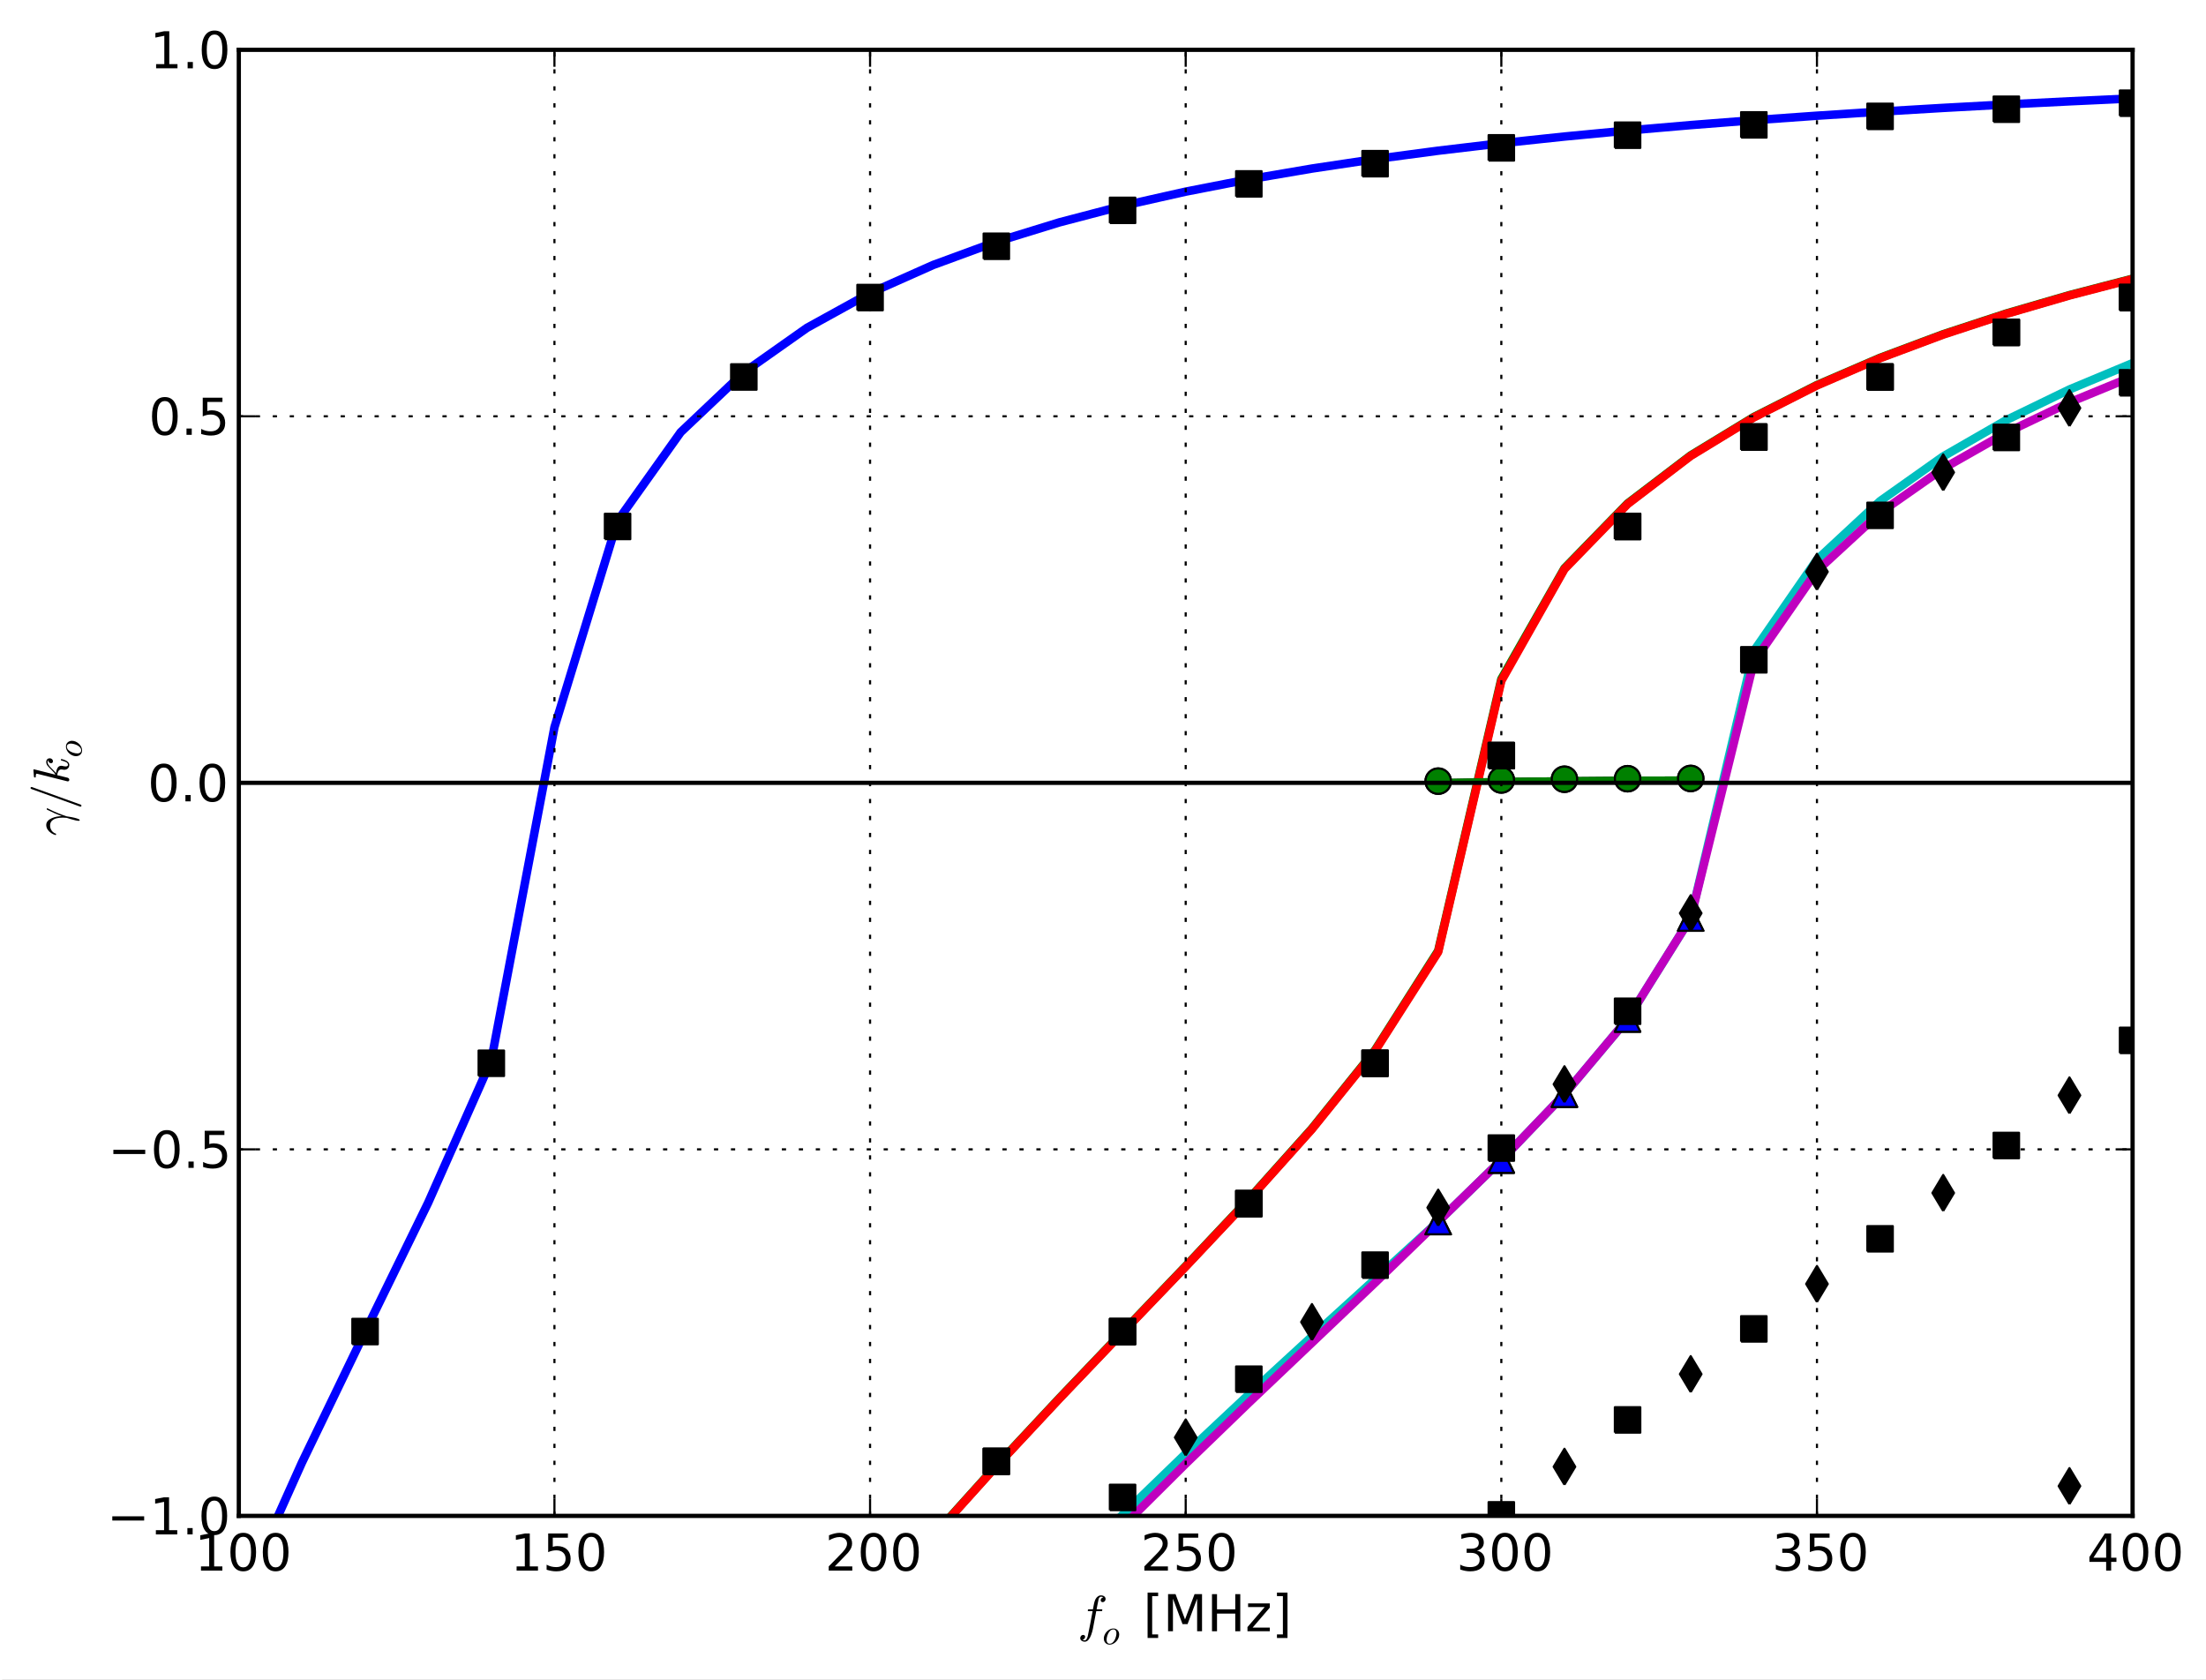 <?xml version="1.0" standalone="no"?>
<!DOCTYPE svg PUBLIC "-//W3C//DTD SVG 1.1//EN"
  "http://www.w3.org/Graphics/SVG/1.1/DTD/svg11.dtd">
<!-- Created with matplotlib (http://matplotlib.sourceforge.net/) -->
<svg width="520pt" height="396pt" viewBox="0 0 520 396"
   xmlns="http://www.w3.org/2000/svg"
   xmlns:xlink="http://www.w3.org/1999/xlink"
   version="1.1"
   id="svg1">
<rect x="0" y="0" width="520" height="396" fill="#333333" stroke="none"/>
<g id="figure1">
<g id="patch1">
<path style="fill: #ffffff; stroke: #ffffff; stroke-width: 1; stroke-linejoin: round; stroke-linecap: square;  opacity: 1"  d="M0 396.617L520.659 396.617L520.659 0
L0 0L0 396.617"/>
</g>
<g id="axes1">
<g id="patch2">
<path style="fill: #ffffff; opacity: 1"  d="M56.294 357.339L502.694 357.339L502.694 11.739
L56.294 11.739L56.294 357.339"/>
</g>
<g id="line2d1">
<defs>
  <clipPath id="p7f297d6d7c37f0b5100d1481c5812377">
<rect x="56.294" y="11.739" width="446.4" height="345.6"/>
  </clipPath>
</defs><path style="fill: none; stroke: #0000ff; stroke-width: 2; stroke-linejoin: round; stroke-linecap: square;  opacity: 1" clip-path="url(#p7f297d6d7c37f0b5100d1481c5812377)" d="M56.294 377.986L71.174 344.782L86.054 313.944
L100.934 283.505L115.814 249.949L130.694 171.442
L145.574 122.785L160.454 101.883L175.334 87.783
L190.214 77.289L205.094 69.082L219.974 62.459
L234.854 56.996L249.734 52.415L264.614 48.52
L279.494 45.174L294.374 42.272L309.254 39.735
L324.134 37.502L339.014 35.524L353.894 33.763
L368.774 32.186L383.654 30.769L398.534 29.49
L413.414 28.33L428.294 27.276L443.174 26.315
L458.054 25.435L472.934 24.627L487.814 23.885
L502.694 23.2"/>
</g>
<g id="line2d2">
<path style="fill: none; stroke: #008000; stroke-width: 2; stroke-linejoin: round; stroke-linecap: square;  opacity: 1" clip-path="url(#p7f297d6d7c37f0b5100d1481c5812377)" d="M56.294 680.532M191.112 396.617L205.094 379.359
L219.974 362.037L234.854 345.52L249.734 329.582
L264.614 313.985L279.494 298.461L294.374 282.657
L309.254 266.031L324.134 247.536L339.014 224.13
L353.894 160.083L368.774 133.963L383.654 118.68
L398.534 107.351L413.414 98.294L428.294 90.763
L443.174 84.346L458.054 78.782L472.934 73.898
L487.814 69.566L502.694 65.693"/>
</g>
<g id="line2d3">
<path style="fill: none; stroke: #ff0000; stroke-width: 2; stroke-linejoin: round; stroke-linecap: square;  opacity: 1" clip-path="url(#p7f297d6d7c37f0b5100d1481c5812377)" d="M56.294 680.736M191.206 396.617L205.094 379.473
L219.974 362.149L234.854 345.632L249.734 329.694
L264.614 314.1L279.494 298.581L294.374 282.786
L309.254 266.177L324.134 247.713L339.014 224.397
L353.894 160.5L368.774 134.156L383.654 118.824
L398.534 107.471L413.414 98.4L428.294 90.86
L443.174 84.437L458.054 78.87L472.934 73.983
L487.814 69.649L502.694 65.776"/>
</g>
<g id="line2d4">
<path style="fill: none; stroke: #00bfbf; stroke-width: 2; stroke-linejoin: round; stroke-linecap: square;  opacity: 1" clip-path="url(#p7f297d6d7c37f0b5100d1481c5812377)" d="M56.294 749.344M226.983 396.617L234.854 387.805
L249.734 372.068L264.614 357.081L279.494 342.685
L294.374 328.729L309.254 315.062L324.134 301.549
L339.014 287.97L353.894 273.485L368.774 257.954
L383.654 240.22L398.534 216.409L413.414 153.463
L428.294 131.937L443.174 118.123L458.054 107.589
L472.934 99.024L487.814 91.811L502.694 85.599"/>
</g>
<g id="line2d5">
<path style="fill: none; stroke: #bf00bf; stroke-width: 2; stroke-linejoin: round; stroke-linecap: square;  opacity: 1" clip-path="url(#p7f297d6d7c37f0b5100d1481c5812377)" d="M56.294 760.695M230.255 396.617L234.854 391.345
L249.734 375.217L264.614 359.84L279.494 345.046
L294.374 330.668L309.254 316.525L324.134 302.375
L339.014 287.97L353.894 273.485L368.774 257.954
L383.654 240.22L398.534 216.409L413.414 156.027
L428.294 134.554L443.174 120.858L458.054 110.44
L472.934 101.981L487.814 94.866L502.694 88.744"/>
</g>
<g id="line2d6">
<defs><path id="m977dbc290ddfbd19b8a677e041c96ea6" d="M0 -3L-3 3L3 3L0 -3"/></defs>
<g clip-path="url(#p7f297d6d7c37f0b5100d1481c5812377)"><use style="fill: #bfbf00; stroke: #000000; stroke-width: 0.5; stroke-linejoin: round; stroke-linecap: butt;  opacity: 1" xlink:href="#m977dbc290ddfbd19b8a677e041c96ea6" x="339.014" y="287.97"/>
<use style="fill: #bfbf00; stroke: #000000; stroke-width: 0.5; stroke-linejoin: round; stroke-linecap: butt;  opacity: 1" xlink:href="#m977dbc290ddfbd19b8a677e041c96ea6" x="353.894" y="273.485"/>
<use style="fill: #bfbf00; stroke: #000000; stroke-width: 0.5; stroke-linejoin: round; stroke-linecap: butt;  opacity: 1" xlink:href="#m977dbc290ddfbd19b8a677e041c96ea6" x="368.774" y="257.954"/>
<use style="fill: #bfbf00; stroke: #000000; stroke-width: 0.5; stroke-linejoin: round; stroke-linecap: butt;  opacity: 1" xlink:href="#m977dbc290ddfbd19b8a677e041c96ea6" x="383.654" y="240.22"/>
<use style="fill: #bfbf00; stroke: #000000; stroke-width: 0.5; stroke-linejoin: round; stroke-linecap: butt;  opacity: 1" xlink:href="#m977dbc290ddfbd19b8a677e041c96ea6" x="398.534" y="216.409"/>
</g></g>
<g id="line2d7">
<path style="fill: none; stroke: #000000; stroke-width: 1; stroke-linejoin: round; stroke-linecap: square;  opacity: 1" clip-path="url(#p7f297d6d7c37f0b5100d1481c5812377)" d="M339.014 184.142L353.894 183.866L368.774 183.692
L383.654 183.567L398.534 183.509"/>
<defs><path id="m87f81da4bcf58d853202912065521dc1" d="M0 3C0.796 3 1.559 2.684 2.121 2.121
C2.684 1.559 3 0.796 3 0
C3 -0.796 2.684 -1.559 2.121 -2.121
C1.559 -2.684 0.796 -3 0 -3
C-0.796 -3 -1.559 -2.684 -2.121 -2.121
C-2.684 -1.559 -3 -0.796 -3 0
C-3 0.796 -2.684 1.559 -2.121 2.121
C-1.559 2.684 -0.796 3 0 3z"/></defs>
<g clip-path="url(#p7f297d6d7c37f0b5100d1481c5812377)"><use style="fill: #000000; stroke: #000000; stroke-width: 0.5; stroke-linejoin: round; stroke-linecap: butt;  opacity: 1" xlink:href="#m87f81da4bcf58d853202912065521dc1" x="339.014" y="184.142"/>
<use style="fill: #000000; stroke: #000000; stroke-width: 0.5; stroke-linejoin: round; stroke-linecap: butt;  opacity: 1" xlink:href="#m87f81da4bcf58d853202912065521dc1" x="353.894" y="183.866"/>
<use style="fill: #000000; stroke: #000000; stroke-width: 0.5; stroke-linejoin: round; stroke-linecap: butt;  opacity: 1" xlink:href="#m87f81da4bcf58d853202912065521dc1" x="368.774" y="183.692"/>
<use style="fill: #000000; stroke: #000000; stroke-width: 0.5; stroke-linejoin: round; stroke-linecap: butt;  opacity: 1" xlink:href="#m87f81da4bcf58d853202912065521dc1" x="383.654" y="183.567"/>
<use style="fill: #000000; stroke: #000000; stroke-width: 0.5; stroke-linejoin: round; stroke-linecap: butt;  opacity: 1" xlink:href="#m87f81da4bcf58d853202912065521dc1" x="398.534" y="183.509"/>
</g></g>
<g id="line2d8">
<g clip-path="url(#p7f297d6d7c37f0b5100d1481c5812377)"><use style="fill: #0000ff; stroke: #000000; stroke-width: 0.5; stroke-linejoin: round; stroke-linecap: butt;  opacity: 1" xlink:href="#m977dbc290ddfbd19b8a677e041c96ea6" x="339.014" y="287.97"/>
<use style="fill: #0000ff; stroke: #000000; stroke-width: 0.5; stroke-linejoin: round; stroke-linecap: butt;  opacity: 1" xlink:href="#m977dbc290ddfbd19b8a677e041c96ea6" x="353.894" y="273.485"/>
<use style="fill: #0000ff; stroke: #000000; stroke-width: 0.5; stroke-linejoin: round; stroke-linecap: butt;  opacity: 1" xlink:href="#m977dbc290ddfbd19b8a677e041c96ea6" x="368.774" y="257.954"/>
<use style="fill: #0000ff; stroke: #000000; stroke-width: 0.5; stroke-linejoin: round; stroke-linecap: butt;  opacity: 1" xlink:href="#m977dbc290ddfbd19b8a677e041c96ea6" x="383.654" y="240.22"/>
<use style="fill: #0000ff; stroke: #000000; stroke-width: 0.5; stroke-linejoin: round; stroke-linecap: butt;  opacity: 1" xlink:href="#m977dbc290ddfbd19b8a677e041c96ea6" x="398.534" y="216.409"/>
</g></g>
<g id="line2d9">
<path style="fill: none; stroke: #008000; stroke-width: 1; stroke-linejoin: round; stroke-linecap: square;  opacity: 1" clip-path="url(#p7f297d6d7c37f0b5100d1481c5812377)" d="M339.014 184.142L353.894 183.866L368.774 183.692
L383.654 183.567L398.534 183.509"/>
<g clip-path="url(#p7f297d6d7c37f0b5100d1481c5812377)"><use style="fill: #008000; stroke: #000000; stroke-width: 0.5; stroke-linejoin: round; stroke-linecap: butt;  opacity: 1" xlink:href="#m87f81da4bcf58d853202912065521dc1" x="339.014" y="184.142"/>
<use style="fill: #008000; stroke: #000000; stroke-width: 0.5; stroke-linejoin: round; stroke-linecap: butt;  opacity: 1" xlink:href="#m87f81da4bcf58d853202912065521dc1" x="353.894" y="183.866"/>
<use style="fill: #008000; stroke: #000000; stroke-width: 0.5; stroke-linejoin: round; stroke-linecap: butt;  opacity: 1" xlink:href="#m87f81da4bcf58d853202912065521dc1" x="368.774" y="183.692"/>
<use style="fill: #008000; stroke: #000000; stroke-width: 0.5; stroke-linejoin: round; stroke-linecap: butt;  opacity: 1" xlink:href="#m87f81da4bcf58d853202912065521dc1" x="383.654" y="183.567"/>
<use style="fill: #008000; stroke: #000000; stroke-width: 0.5; stroke-linejoin: round; stroke-linecap: butt;  opacity: 1" xlink:href="#m87f81da4bcf58d853202912065521dc1" x="398.534" y="183.509"/>
</g></g>
<g id="line2d10">
<path style="fill: none; stroke: #000000; stroke-width: 1; stroke-linejoin: round; stroke-linecap: square;  opacity: 1" clip-path="url(#p7f297d6d7c37f0b5100d1481c5812377)" d="M56.294 184.539L502.694 184.539"/>
</g>
<g id="line2d11">
<defs><path id="mb3b06f9cb25f9b65d41eafb48422fc18" d="M-3 3L3 3L3 -3
L-3 -3L-3 3"/></defs>
<g clip-path="url(#p7f297d6d7c37f0b5100d1481c5812377)"><use style="fill: #000000; stroke: #000000; stroke-width: 0.5; stroke-linejoin: round; stroke-linecap: butt;  opacity: 1" xlink:href="#mb3b06f9cb25f9b65d41eafb48422fc18" x="56.294" y="377.495"/>
<use style="fill: #000000; stroke: #000000; stroke-width: 0.5; stroke-linejoin: round; stroke-linecap: butt;  opacity: 1" xlink:href="#mb3b06f9cb25f9b65d41eafb48422fc18" x="86.054" y="313.89"/>
<use style="fill: #000000; stroke: #000000; stroke-width: 0.5; stroke-linejoin: round; stroke-linecap: butt;  opacity: 1" xlink:href="#mb3b06f9cb25f9b65d41eafb48422fc18" x="115.814" y="250.65"/>
<use style="fill: #000000; stroke: #000000; stroke-width: 0.5; stroke-linejoin: round; stroke-linecap: butt;  opacity: 1" xlink:href="#mb3b06f9cb25f9b65d41eafb48422fc18" x="145.574" y="124.106"/>
<use style="fill: #000000; stroke: #000000; stroke-width: 0.5; stroke-linejoin: round; stroke-linecap: butt;  opacity: 1" xlink:href="#mb3b06f9cb25f9b65d41eafb48422fc18" x="175.334" y="88.87"/>
<use style="fill: #000000; stroke: #000000; stroke-width: 0.5; stroke-linejoin: round; stroke-linecap: butt;  opacity: 1" xlink:href="#mb3b06f9cb25f9b65d41eafb48422fc18" x="205.094" y="70.141"/>
<use style="fill: #000000; stroke: #000000; stroke-width: 0.5; stroke-linejoin: round; stroke-linecap: butt;  opacity: 1" xlink:href="#mb3b06f9cb25f9b65d41eafb48422fc18" x="234.854" y="58.056"/>
<use style="fill: #000000; stroke: #000000; stroke-width: 0.5; stroke-linejoin: round; stroke-linecap: butt;  opacity: 1" xlink:href="#mb3b06f9cb25f9b65d41eafb48422fc18" x="264.614" y="49.587"/>
<use style="fill: #000000; stroke: #000000; stroke-width: 0.5; stroke-linejoin: round; stroke-linecap: butt;  opacity: 1" xlink:href="#mb3b06f9cb25f9b65d41eafb48422fc18" x="294.374" y="43.348"/>
<use style="fill: #000000; stroke: #000000; stroke-width: 0.5; stroke-linejoin: round; stroke-linecap: butt;  opacity: 1" xlink:href="#mb3b06f9cb25f9b65d41eafb48422fc18" x="324.134" y="38.586"/>
<use style="fill: #000000; stroke: #000000; stroke-width: 0.5; stroke-linejoin: round; stroke-linecap: butt;  opacity: 1" xlink:href="#mb3b06f9cb25f9b65d41eafb48422fc18" x="353.894" y="34.855"/>
<use style="fill: #000000; stroke: #000000; stroke-width: 0.5; stroke-linejoin: round; stroke-linecap: butt;  opacity: 1" xlink:href="#mb3b06f9cb25f9b65d41eafb48422fc18" x="383.654" y="31.87"/>
<use style="fill: #000000; stroke: #000000; stroke-width: 0.5; stroke-linejoin: round; stroke-linecap: butt;  opacity: 1" xlink:href="#mb3b06f9cb25f9b65d41eafb48422fc18" x="413.414" y="29.439"/>
<use style="fill: #000000; stroke: #000000; stroke-width: 0.5; stroke-linejoin: round; stroke-linecap: butt;  opacity: 1" xlink:href="#mb3b06f9cb25f9b65d41eafb48422fc18" x="443.174" y="27.431"/>
<use style="fill: #000000; stroke: #000000; stroke-width: 0.5; stroke-linejoin: round; stroke-linecap: butt;  opacity: 1" xlink:href="#mb3b06f9cb25f9b65d41eafb48422fc18" x="472.934" y="25.751"/>
<use style="fill: #000000; stroke: #000000; stroke-width: 0.5; stroke-linejoin: round; stroke-linecap: butt;  opacity: 1" xlink:href="#mb3b06f9cb25f9b65d41eafb48422fc18" x="502.694" y="24.331"/>
</g></g>
<g id="line2d12">
<g clip-path="url(#p7f297d6d7c37f0b5100d1481c5812377)"><use style="fill: #000000; stroke: #000000; stroke-width: 0.5; stroke-linejoin: round; stroke-linecap: butt;  opacity: 1" xlink:href="#mb3b06f9cb25f9b65d41eafb48422fc18" x="56.294" y="672.911"/>
<use style="fill: #000000; stroke: #000000; stroke-width: 0.5; stroke-linejoin: round; stroke-linecap: butt;  opacity: 1" xlink:href="#mb3b06f9cb25f9b65d41eafb48422fc18" x="86.054" y="580.147"/>
<use style="fill: #000000; stroke: #000000; stroke-width: 0.5; stroke-linejoin: round; stroke-linecap: butt;  opacity: 1" xlink:href="#mb3b06f9cb25f9b65d41eafb48422fc18" x="115.814" y="511.742"/>
<use style="fill: #000000; stroke: #000000; stroke-width: 0.5; stroke-linejoin: round; stroke-linecap: butt;  opacity: 1" xlink:href="#mb3b06f9cb25f9b65d41eafb48422fc18" x="145.574" y="458.347"/>
<use style="fill: #000000; stroke: #000000; stroke-width: 0.5; stroke-linejoin: round; stroke-linecap: butt;  opacity: 1" xlink:href="#mb3b06f9cb25f9b65d41eafb48422fc18" x="175.334" y="414.69"/>
<use style="fill: #000000; stroke: #000000; stroke-width: 0.5; stroke-linejoin: round; stroke-linecap: butt;  opacity: 1" xlink:href="#mb3b06f9cb25f9b65d41eafb48422fc18" x="205.094" y="377.495"/>
<use style="fill: #000000; stroke: #000000; stroke-width: 0.5; stroke-linejoin: round; stroke-linecap: butt;  opacity: 1" xlink:href="#mb3b06f9cb25f9b65d41eafb48422fc18" x="234.854" y="344.501"/>
<use style="fill: #000000; stroke: #000000; stroke-width: 0.5; stroke-linejoin: round; stroke-linecap: butt;  opacity: 1" xlink:href="#mb3b06f9cb25f9b65d41eafb48422fc18" x="264.614" y="313.89"/>
<use style="fill: #000000; stroke: #000000; stroke-width: 0.5; stroke-linejoin: round; stroke-linecap: butt;  opacity: 1" xlink:href="#mb3b06f9cb25f9b65d41eafb48422fc18" x="294.374" y="283.733"/>
<use style="fill: #000000; stroke: #000000; stroke-width: 0.5; stroke-linejoin: round; stroke-linecap: butt;  opacity: 1" xlink:href="#mb3b06f9cb25f9b65d41eafb48422fc18" x="324.134" y="250.65"/>
<use style="fill: #000000; stroke: #000000; stroke-width: 0.5; stroke-linejoin: round; stroke-linecap: butt;  opacity: 1" xlink:href="#mb3b06f9cb25f9b65d41eafb48422fc18" x="353.894" y="178.113"/>
<use style="fill: #000000; stroke: #000000; stroke-width: 0.5; stroke-linejoin: round; stroke-linecap: butt;  opacity: 1" xlink:href="#mb3b06f9cb25f9b65d41eafb48422fc18" x="383.654" y="124.106"/>
<use style="fill: #000000; stroke: #000000; stroke-width: 0.5; stroke-linejoin: round; stroke-linecap: butt;  opacity: 1" xlink:href="#mb3b06f9cb25f9b65d41eafb48422fc18" x="413.414" y="103.024"/>
<use style="fill: #000000; stroke: #000000; stroke-width: 0.5; stroke-linejoin: round; stroke-linecap: butt;  opacity: 1" xlink:href="#mb3b06f9cb25f9b65d41eafb48422fc18" x="443.174" y="88.87"/>
<use style="fill: #000000; stroke: #000000; stroke-width: 0.5; stroke-linejoin: round; stroke-linecap: butt;  opacity: 1" xlink:href="#mb3b06f9cb25f9b65d41eafb48422fc18" x="472.934" y="78.356"/>
<use style="fill: #000000; stroke: #000000; stroke-width: 0.5; stroke-linejoin: round; stroke-linecap: butt;  opacity: 1" xlink:href="#mb3b06f9cb25f9b65d41eafb48422fc18" x="502.694" y="70.141"/>
</g></g>
<g id="line2d13">
<g clip-path="url(#p7f297d6d7c37f0b5100d1481c5812377)"><use style="fill: #000000; stroke: #000000; stroke-width: 0.5; stroke-linejoin: round; stroke-linecap: butt;  opacity: 1" xlink:href="#mb3b06f9cb25f9b65d41eafb48422fc18" x="56.294" y="672.911"/>
<use style="fill: #000000; stroke: #000000; stroke-width: 0.5; stroke-linejoin: round; stroke-linecap: butt;  opacity: 1" xlink:href="#mb3b06f9cb25f9b65d41eafb48422fc18" x="86.054" y="580.147"/>
<use style="fill: #000000; stroke: #000000; stroke-width: 0.5; stroke-linejoin: round; stroke-linecap: butt;  opacity: 1" xlink:href="#mb3b06f9cb25f9b65d41eafb48422fc18" x="115.814" y="511.742"/>
<use style="fill: #000000; stroke: #000000; stroke-width: 0.5; stroke-linejoin: round; stroke-linecap: butt;  opacity: 1" xlink:href="#mb3b06f9cb25f9b65d41eafb48422fc18" x="145.574" y="458.347"/>
<use style="fill: #000000; stroke: #000000; stroke-width: 0.5; stroke-linejoin: round; stroke-linecap: butt;  opacity: 1" xlink:href="#mb3b06f9cb25f9b65d41eafb48422fc18" x="175.334" y="414.69"/>
<use style="fill: #000000; stroke: #000000; stroke-width: 0.5; stroke-linejoin: round; stroke-linecap: butt;  opacity: 1" xlink:href="#mb3b06f9cb25f9b65d41eafb48422fc18" x="205.094" y="377.495"/>
<use style="fill: #000000; stroke: #000000; stroke-width: 0.5; stroke-linejoin: round; stroke-linecap: butt;  opacity: 1" xlink:href="#mb3b06f9cb25f9b65d41eafb48422fc18" x="234.854" y="344.501"/>
<use style="fill: #000000; stroke: #000000; stroke-width: 0.5; stroke-linejoin: round; stroke-linecap: butt;  opacity: 1" xlink:href="#mb3b06f9cb25f9b65d41eafb48422fc18" x="264.614" y="313.89"/>
<use style="fill: #000000; stroke: #000000; stroke-width: 0.5; stroke-linejoin: round; stroke-linecap: butt;  opacity: 1" xlink:href="#mb3b06f9cb25f9b65d41eafb48422fc18" x="294.374" y="283.733"/>
<use style="fill: #000000; stroke: #000000; stroke-width: 0.5; stroke-linejoin: round; stroke-linecap: butt;  opacity: 1" xlink:href="#mb3b06f9cb25f9b65d41eafb48422fc18" x="324.134" y="250.65"/>
<use style="fill: #000000; stroke: #000000; stroke-width: 0.5; stroke-linejoin: round; stroke-linecap: butt;  opacity: 1" xlink:href="#mb3b06f9cb25f9b65d41eafb48422fc18" x="353.894" y="178.113"/>
<use style="fill: #000000; stroke: #000000; stroke-width: 0.5; stroke-linejoin: round; stroke-linecap: butt;  opacity: 1" xlink:href="#mb3b06f9cb25f9b65d41eafb48422fc18" x="383.654" y="124.106"/>
<use style="fill: #000000; stroke: #000000; stroke-width: 0.5; stroke-linejoin: round; stroke-linecap: butt;  opacity: 1" xlink:href="#mb3b06f9cb25f9b65d41eafb48422fc18" x="413.414" y="103.024"/>
<use style="fill: #000000; stroke: #000000; stroke-width: 0.5; stroke-linejoin: round; stroke-linecap: butt;  opacity: 1" xlink:href="#mb3b06f9cb25f9b65d41eafb48422fc18" x="443.174" y="88.87"/>
<use style="fill: #000000; stroke: #000000; stroke-width: 0.5; stroke-linejoin: round; stroke-linecap: butt;  opacity: 1" xlink:href="#mb3b06f9cb25f9b65d41eafb48422fc18" x="472.934" y="78.356"/>
<use style="fill: #000000; stroke: #000000; stroke-width: 0.5; stroke-linejoin: round; stroke-linecap: butt;  opacity: 1" xlink:href="#mb3b06f9cb25f9b65d41eafb48422fc18" x="502.694" y="70.141"/>
</g></g>
<g id="line2d14">
<g clip-path="url(#p7f297d6d7c37f0b5100d1481c5812377)"><use style="fill: #000000; stroke: #000000; stroke-width: 0.5; stroke-linejoin: round; stroke-linecap: butt;  opacity: 1" xlink:href="#mb3b06f9cb25f9b65d41eafb48422fc18" x="56.294" y="737.349"/>
<use style="fill: #000000; stroke: #000000; stroke-width: 0.5; stroke-linejoin: round; stroke-linecap: butt;  opacity: 1" xlink:href="#mb3b06f9cb25f9b65d41eafb48422fc18" x="86.054" y="635.202"/>
<use style="fill: #000000; stroke: #000000; stroke-width: 0.5; stroke-linejoin: round; stroke-linecap: butt;  opacity: 1" xlink:href="#mb3b06f9cb25f9b65d41eafb48422fc18" x="115.814" y="560.428"/>
<use style="fill: #000000; stroke: #000000; stroke-width: 0.5; stroke-linejoin: round; stroke-linecap: butt;  opacity: 1" xlink:href="#mb3b06f9cb25f9b65d41eafb48422fc18" x="145.574" y="502.625"/>
<use style="fill: #000000; stroke: #000000; stroke-width: 0.5; stroke-linejoin: round; stroke-linecap: butt;  opacity: 1" xlink:href="#mb3b06f9cb25f9b65d41eafb48422fc18" x="175.334" y="455.974"/>
<use style="fill: #000000; stroke: #000000; stroke-width: 0.5; stroke-linejoin: round; stroke-linecap: butt;  opacity: 1" xlink:href="#mb3b06f9cb25f9b65d41eafb48422fc18" x="205.094" y="416.928"/>
<use style="fill: #000000; stroke: #000000; stroke-width: 0.5; stroke-linejoin: round; stroke-linecap: butt;  opacity: 1" xlink:href="#mb3b06f9cb25f9b65d41eafb48422fc18" x="234.854" y="383.159"/>
<use style="fill: #000000; stroke: #000000; stroke-width: 0.5; stroke-linejoin: round; stroke-linecap: butt;  opacity: 1" xlink:href="#mb3b06f9cb25f9b65d41eafb48422fc18" x="264.614" y="353.001"/>
<use style="fill: #000000; stroke: #000000; stroke-width: 0.5; stroke-linejoin: round; stroke-linecap: butt;  opacity: 1" xlink:href="#mb3b06f9cb25f9b65d41eafb48422fc18" x="294.374" y="325.124"/>
<use style="fill: #000000; stroke: #000000; stroke-width: 0.5; stroke-linejoin: round; stroke-linecap: butt;  opacity: 1" xlink:href="#mb3b06f9cb25f9b65d41eafb48422fc18" x="324.134" y="298.241"/>
<use style="fill: #000000; stroke: #000000; stroke-width: 0.5; stroke-linejoin: round; stroke-linecap: butt;  opacity: 1" xlink:href="#mb3b06f9cb25f9b65d41eafb48422fc18" x="353.894" y="270.64"/>
<use style="fill: #000000; stroke: #000000; stroke-width: 0.5; stroke-linejoin: round; stroke-linecap: butt;  opacity: 1" xlink:href="#mb3b06f9cb25f9b65d41eafb48422fc18" x="383.654" y="238.389"/>
<use style="fill: #000000; stroke: #000000; stroke-width: 0.5; stroke-linejoin: round; stroke-linecap: butt;  opacity: 1" xlink:href="#mb3b06f9cb25f9b65d41eafb48422fc18" x="413.414" y="155.54"/>
<use style="fill: #000000; stroke: #000000; stroke-width: 0.5; stroke-linejoin: round; stroke-linecap: butt;  opacity: 1" xlink:href="#mb3b06f9cb25f9b65d41eafb48422fc18" x="443.174" y="121.486"/>
<use style="fill: #000000; stroke: #000000; stroke-width: 0.5; stroke-linejoin: round; stroke-linecap: butt;  opacity: 1" xlink:href="#mb3b06f9cb25f9b65d41eafb48422fc18" x="472.934" y="103.123"/>
<use style="fill: #000000; stroke: #000000; stroke-width: 0.5; stroke-linejoin: round; stroke-linecap: butt;  opacity: 1" xlink:href="#mb3b06f9cb25f9b65d41eafb48422fc18" x="502.694" y="90.233"/>
</g></g>
<g id="line2d15">
<g clip-path="url(#p7f297d6d7c37f0b5100d1481c5812377)"><use style="fill: #000000; stroke: #000000; stroke-width: 0.5; stroke-linejoin: round; stroke-linecap: butt;  opacity: 1" xlink:href="#mb3b06f9cb25f9b65d41eafb48422fc18" x="56.294" y="896.49"/>
<use style="fill: #000000; stroke: #000000; stroke-width: 0.5; stroke-linejoin: round; stroke-linecap: butt;  opacity: 1" xlink:href="#mb3b06f9cb25f9b65d41eafb48422fc18" x="86.054" y="770.092"/>
<use style="fill: #000000; stroke: #000000; stroke-width: 0.5; stroke-linejoin: round; stroke-linecap: butt;  opacity: 1" xlink:href="#mb3b06f9cb25f9b65d41eafb48422fc18" x="115.814" y="678.486"/>
<use style="fill: #000000; stroke: #000000; stroke-width: 0.5; stroke-linejoin: round; stroke-linecap: butt;  opacity: 1" xlink:href="#mb3b06f9cb25f9b65d41eafb48422fc18" x="145.574" y="608.569"/>
<use style="fill: #000000; stroke: #000000; stroke-width: 0.5; stroke-linejoin: round; stroke-linecap: butt;  opacity: 1" xlink:href="#mb3b06f9cb25f9b65d41eafb48422fc18" x="175.334" y="553.048"/>
<use style="fill: #000000; stroke: #000000; stroke-width: 0.5; stroke-linejoin: round; stroke-linecap: butt;  opacity: 1" xlink:href="#mb3b06f9cb25f9b65d41eafb48422fc18" x="205.094" y="507.531"/>
<use style="fill: #000000; stroke: #000000; stroke-width: 0.5; stroke-linejoin: round; stroke-linecap: butt;  opacity: 1" xlink:href="#mb3b06f9cb25f9b65d41eafb48422fc18" x="234.854" y="469.207"/>
<use style="fill: #000000; stroke: #000000; stroke-width: 0.5; stroke-linejoin: round; stroke-linecap: butt;  opacity: 1" xlink:href="#mb3b06f9cb25f9b65d41eafb48422fc18" x="264.614" y="436.18"/>
<use style="fill: #000000; stroke: #000000; stroke-width: 0.5; stroke-linejoin: round; stroke-linecap: butt;  opacity: 1" xlink:href="#mb3b06f9cb25f9b65d41eafb48422fc18" x="294.374" y="407.112"/>
<use style="fill: #000000; stroke: #000000; stroke-width: 0.5; stroke-linejoin: round; stroke-linecap: butt;  opacity: 1" xlink:href="#mb3b06f9cb25f9b65d41eafb48422fc18" x="324.134" y="381.011"/>
<use style="fill: #000000; stroke: #000000; stroke-width: 0.5; stroke-linejoin: round; stroke-linecap: butt;  opacity: 1" xlink:href="#mb3b06f9cb25f9b65d41eafb48422fc18" x="353.894" y="357.1"/>
<use style="fill: #000000; stroke: #000000; stroke-width: 0.5; stroke-linejoin: round; stroke-linecap: butt;  opacity: 1" xlink:href="#mb3b06f9cb25f9b65d41eafb48422fc18" x="383.654" y="334.724"/>
<use style="fill: #000000; stroke: #000000; stroke-width: 0.5; stroke-linejoin: round; stroke-linecap: butt;  opacity: 1" xlink:href="#mb3b06f9cb25f9b65d41eafb48422fc18" x="413.414" y="313.265"/>
<use style="fill: #000000; stroke: #000000; stroke-width: 0.5; stroke-linejoin: round; stroke-linecap: butt;  opacity: 1" xlink:href="#mb3b06f9cb25f9b65d41eafb48422fc18" x="443.174" y="292.032"/>
<use style="fill: #000000; stroke: #000000; stroke-width: 0.5; stroke-linejoin: round; stroke-linecap: butt;  opacity: 1" xlink:href="#mb3b06f9cb25f9b65d41eafb48422fc18" x="472.934" y="270.038"/>
<use style="fill: #000000; stroke: #000000; stroke-width: 0.5; stroke-linejoin: round; stroke-linecap: butt;  opacity: 1" xlink:href="#mb3b06f9cb25f9b65d41eafb48422fc18" x="502.694" y="245.252"/>
</g></g>
<g id="line2d16">
<defs><path id="m8177cbe5f0823caea5cb08aab078132b" d="M-0 4.243L2.546 0L0 -4.243
L-2.546 -0L-0 4.243"/></defs>
<g clip-path="url(#p7f297d6d7c37f0b5100d1481c5812377)"><use style="fill: #000000; stroke: #000000; stroke-width: 0.5; stroke-linejoin: round; stroke-linecap: butt;  opacity: 1" xlink:href="#m8177cbe5f0823caea5cb08aab078132b" x="71.174" y="681.911"/>
<use style="fill: #000000; stroke: #000000; stroke-width: 0.5; stroke-linejoin: round; stroke-linecap: butt;  opacity: 1" xlink:href="#m8177cbe5f0823caea5cb08aab078132b" x="100.934" y="595.193"/>
<use style="fill: #000000; stroke: #000000; stroke-width: 0.5; stroke-linejoin: round; stroke-linecap: butt;  opacity: 1" xlink:href="#m8177cbe5f0823caea5cb08aab078132b" x="130.694" y="529.84"/>
<use style="fill: #000000; stroke: #000000; stroke-width: 0.5; stroke-linejoin: round; stroke-linecap: butt;  opacity: 1" xlink:href="#m8177cbe5f0823caea5cb08aab078132b" x="160.454" y="478.164"/>
<use style="fill: #000000; stroke: #000000; stroke-width: 0.5; stroke-linejoin: round; stroke-linecap: butt;  opacity: 1" xlink:href="#m8177cbe5f0823caea5cb08aab078132b" x="190.214" y="435.666"/>
<use style="fill: #000000; stroke: #000000; stroke-width: 0.5; stroke-linejoin: round; stroke-linecap: butt;  opacity: 1" xlink:href="#m8177cbe5f0823caea5cb08aab078132b" x="219.974" y="399.499"/>
<use style="fill: #000000; stroke: #000000; stroke-width: 0.5; stroke-linejoin: round; stroke-linecap: butt;  opacity: 1" xlink:href="#m8177cbe5f0823caea5cb08aab078132b" x="249.734" y="367.716"/>
<use style="fill: #000000; stroke: #000000; stroke-width: 0.5; stroke-linejoin: round; stroke-linecap: butt;  opacity: 1" xlink:href="#m8177cbe5f0823caea5cb08aab078132b" x="279.494" y="338.855"/>
<use style="fill: #000000; stroke: #000000; stroke-width: 0.5; stroke-linejoin: round; stroke-linecap: butt;  opacity: 1" xlink:href="#m8177cbe5f0823caea5cb08aab078132b" x="309.254" y="311.647"/>
<use style="fill: #000000; stroke: #000000; stroke-width: 0.5; stroke-linejoin: round; stroke-linecap: butt;  opacity: 1" xlink:href="#m8177cbe5f0823caea5cb08aab078132b" x="339.014" y="284.68"/>
<use style="fill: #000000; stroke: #000000; stroke-width: 0.5; stroke-linejoin: round; stroke-linecap: butt;  opacity: 1" xlink:href="#m8177cbe5f0823caea5cb08aab078132b" x="368.774" y="255.584"/>
<use style="fill: #000000; stroke: #000000; stroke-width: 0.5; stroke-linejoin: round; stroke-linecap: butt;  opacity: 1" xlink:href="#m8177cbe5f0823caea5cb08aab078132b" x="398.534" y="215.271"/>
<use style="fill: #000000; stroke: #000000; stroke-width: 0.5; stroke-linejoin: round; stroke-linecap: butt;  opacity: 1" xlink:href="#m8177cbe5f0823caea5cb08aab078132b" x="428.294" y="134.785"/>
<use style="fill: #000000; stroke: #000000; stroke-width: 0.5; stroke-linejoin: round; stroke-linecap: butt;  opacity: 1" xlink:href="#m8177cbe5f0823caea5cb08aab078132b" x="458.054" y="111.355"/>
<use style="fill: #000000; stroke: #000000; stroke-width: 0.5; stroke-linejoin: round; stroke-linecap: butt;  opacity: 1" xlink:href="#m8177cbe5f0823caea5cb08aab078132b" x="487.814" y="96.195"/>
</g></g>
<g id="line2d17">
<g clip-path="url(#p7f297d6d7c37f0b5100d1481c5812377)"><use style="fill: #000000; stroke: #000000; stroke-width: 0.5; stroke-linejoin: round; stroke-linecap: butt;  opacity: 1" xlink:href="#m8177cbe5f0823caea5cb08aab078132b" x="71.174" y="827.751"/>
<use style="fill: #000000; stroke: #000000; stroke-width: 0.5; stroke-linejoin: round; stroke-linecap: butt;  opacity: 1" xlink:href="#m8177cbe5f0823caea5cb08aab078132b" x="100.934" y="720.948"/>
<use style="fill: #000000; stroke: #000000; stroke-width: 0.5; stroke-linejoin: round; stroke-linecap: butt;  opacity: 1" xlink:href="#m8177cbe5f0823caea5cb08aab078132b" x="130.694" y="641.363"/>
<use style="fill: #000000; stroke: #000000; stroke-width: 0.5; stroke-linejoin: round; stroke-linecap: butt;  opacity: 1" xlink:href="#m8177cbe5f0823caea5cb08aab078132b" x="160.454" y="579.332"/>
<use style="fill: #000000; stroke: #000000; stroke-width: 0.5; stroke-linejoin: round; stroke-linecap: butt;  opacity: 1" xlink:href="#m8177cbe5f0823caea5cb08aab078132b" x="190.214" y="529.242"/>
<use style="fill: #000000; stroke: #000000; stroke-width: 0.5; stroke-linejoin: round; stroke-linecap: butt;  opacity: 1" xlink:href="#m8177cbe5f0823caea5cb08aab078132b" x="219.974" y="487.604"/>
<use style="fill: #000000; stroke: #000000; stroke-width: 0.5; stroke-linejoin: round; stroke-linecap: butt;  opacity: 1" xlink:href="#m8177cbe5f0823caea5cb08aab078132b" x="249.734" y="452.125"/>
<use style="fill: #000000; stroke: #000000; stroke-width: 0.5; stroke-linejoin: round; stroke-linecap: butt;  opacity: 1" xlink:href="#m8177cbe5f0823caea5cb08aab078132b" x="279.494" y="421.219"/>
<use style="fill: #000000; stroke: #000000; stroke-width: 0.5; stroke-linejoin: round; stroke-linecap: butt;  opacity: 1" xlink:href="#m8177cbe5f0823caea5cb08aab078132b" x="309.254" y="393.743"/>
<use style="fill: #000000; stroke: #000000; stroke-width: 0.5; stroke-linejoin: round; stroke-linecap: butt;  opacity: 1" xlink:href="#m8177cbe5f0823caea5cb08aab078132b" x="339.014" y="368.824"/>
<use style="fill: #000000; stroke: #000000; stroke-width: 0.5; stroke-linejoin: round; stroke-linecap: butt;  opacity: 1" xlink:href="#m8177cbe5f0823caea5cb08aab078132b" x="368.774" y="345.759"/>
<use style="fill: #000000; stroke: #000000; stroke-width: 0.5; stroke-linejoin: round; stroke-linecap: butt;  opacity: 1" xlink:href="#m8177cbe5f0823caea5cb08aab078132b" x="398.534" y="323.92"/>
<use style="fill: #000000; stroke: #000000; stroke-width: 0.5; stroke-linejoin: round; stroke-linecap: butt;  opacity: 1" xlink:href="#m8177cbe5f0823caea5cb08aab078132b" x="428.294" y="302.671"/>
<use style="fill: #000000; stroke: #000000; stroke-width: 0.5; stroke-linejoin: round; stroke-linecap: butt;  opacity: 1" xlink:href="#m8177cbe5f0823caea5cb08aab078132b" x="458.054" y="281.216"/>
<use style="fill: #000000; stroke: #000000; stroke-width: 0.5; stroke-linejoin: round; stroke-linecap: butt;  opacity: 1" xlink:href="#m8177cbe5f0823caea5cb08aab078132b" x="487.814" y="258.217"/>
</g></g>
<g id="line2d18">
<g clip-path="url(#p7f297d6d7c37f0b5100d1481c5812377)"><use style="fill: #000000; stroke: #000000; stroke-width: 0.5; stroke-linejoin: round; stroke-linecap: butt;  opacity: 1" xlink:href="#m8177cbe5f0823caea5cb08aab078132b" x="71.174" y="1015.779"/>
<use style="fill: #000000; stroke: #000000; stroke-width: 0.5; stroke-linejoin: round; stroke-linecap: butt;  opacity: 1" xlink:href="#m8177cbe5f0823caea5cb08aab078132b" x="100.934" y="881.841"/>
<use style="fill: #000000; stroke: #000000; stroke-width: 0.5; stroke-linejoin: round; stroke-linecap: butt;  opacity: 1" xlink:href="#m8177cbe5f0823caea5cb08aab078132b" x="130.694" y="782.687"/>
<use style="fill: #000000; stroke: #000000; stroke-width: 0.5; stroke-linejoin: round; stroke-linecap: butt;  opacity: 1" xlink:href="#m8177cbe5f0823caea5cb08aab078132b" x="160.454" y="706.015"/>
<use style="fill: #000000; stroke: #000000; stroke-width: 0.5; stroke-linejoin: round; stroke-linecap: butt;  opacity: 1" xlink:href="#m8177cbe5f0823caea5cb08aab078132b" x="190.214" y="644.696"/>
<use style="fill: #000000; stroke: #000000; stroke-width: 0.5; stroke-linejoin: round; stroke-linecap: butt;  opacity: 1" xlink:href="#m8177cbe5f0823caea5cb08aab078132b" x="219.974" y="594.315"/>
<use style="fill: #000000; stroke: #000000; stroke-width: 0.5; stroke-linejoin: round; stroke-linecap: butt;  opacity: 1" xlink:href="#m8177cbe5f0823caea5cb08aab078132b" x="249.734" y="551.984"/>
<use style="fill: #000000; stroke: #000000; stroke-width: 0.5; stroke-linejoin: round; stroke-linecap: butt;  opacity: 1" xlink:href="#m8177cbe5f0823caea5cb08aab078132b" x="279.494" y="515.735"/>
<use style="fill: #000000; stroke: #000000; stroke-width: 0.5; stroke-linejoin: round; stroke-linecap: butt;  opacity: 1" xlink:href="#m8177cbe5f0823caea5cb08aab078132b" x="309.254" y="484.176"/>
<use style="fill: #000000; stroke: #000000; stroke-width: 0.5; stroke-linejoin: round; stroke-linecap: butt;  opacity: 1" xlink:href="#m8177cbe5f0823caea5cb08aab078132b" x="339.014" y="456.291"/>
<use style="fill: #000000; stroke: #000000; stroke-width: 0.5; stroke-linejoin: round; stroke-linecap: butt;  opacity: 1" xlink:href="#m8177cbe5f0823caea5cb08aab078132b" x="368.774" y="431.316"/>
<use style="fill: #000000; stroke: #000000; stroke-width: 0.5; stroke-linejoin: round; stroke-linecap: butt;  opacity: 1" xlink:href="#m8177cbe5f0823caea5cb08aab078132b" x="398.534" y="408.662"/>
<use style="fill: #000000; stroke: #000000; stroke-width: 0.5; stroke-linejoin: round; stroke-linecap: butt;  opacity: 1" xlink:href="#m8177cbe5f0823caea5cb08aab078132b" x="428.294" y="387.86"/>
<use style="fill: #000000; stroke: #000000; stroke-width: 0.5; stroke-linejoin: round; stroke-linecap: butt;  opacity: 1" xlink:href="#m8177cbe5f0823caea5cb08aab078132b" x="458.054" y="368.524"/>
<use style="fill: #000000; stroke: #000000; stroke-width: 0.5; stroke-linejoin: round; stroke-linecap: butt;  opacity: 1" xlink:href="#m8177cbe5f0823caea5cb08aab078132b" x="487.814" y="350.321"/>
</g></g>
<g id="line2d19">
<g clip-path="url(#p7f297d6d7c37f0b5100d1481c5812377)"><use style="fill: #000000; stroke: #000000; stroke-width: 0.5; stroke-linejoin: round; stroke-linecap: butt;  opacity: 1" xlink:href="#m8177cbe5f0823caea5cb08aab078132b" x="71.174" y="1139.919"/>
<use style="fill: #000000; stroke: #000000; stroke-width: 0.5; stroke-linejoin: round; stroke-linecap: butt;  opacity: 1" xlink:href="#m8177cbe5f0823caea5cb08aab078132b" x="100.934" y="987.675"/>
<use style="fill: #000000; stroke: #000000; stroke-width: 0.5; stroke-linejoin: round; stroke-linecap: butt;  opacity: 1" xlink:href="#m8177cbe5f0823caea5cb08aab078132b" x="130.694" y="875.231"/>
<use style="fill: #000000; stroke: #000000; stroke-width: 0.5; stroke-linejoin: round; stroke-linecap: butt;  opacity: 1" xlink:href="#m8177cbe5f0823caea5cb08aab078132b" x="160.454" y="788.524"/>
<use style="fill: #000000; stroke: #000000; stroke-width: 0.5; stroke-linejoin: round; stroke-linecap: butt;  opacity: 1" xlink:href="#m8177cbe5f0823caea5cb08aab078132b" x="190.214" y="719.408"/>
<use style="fill: #000000; stroke: #000000; stroke-width: 0.5; stroke-linejoin: round; stroke-linecap: butt;  opacity: 1" xlink:href="#m8177cbe5f0823caea5cb08aab078132b" x="219.974" y="662.838"/>
<use style="fill: #000000; stroke: #000000; stroke-width: 0.5; stroke-linejoin: round; stroke-linecap: butt;  opacity: 1" xlink:href="#m8177cbe5f0823caea5cb08aab078132b" x="249.734" y="615.523"/>
<use style="fill: #000000; stroke: #000000; stroke-width: 0.5; stroke-linejoin: round; stroke-linecap: butt;  opacity: 1" xlink:href="#m8177cbe5f0823caea5cb08aab078132b" x="279.494" y="575.217"/>
<use style="fill: #000000; stroke: #000000; stroke-width: 0.5; stroke-linejoin: round; stroke-linecap: butt;  opacity: 1" xlink:href="#m8177cbe5f0823caea5cb08aab078132b" x="309.254" y="540.342"/>
<use style="fill: #000000; stroke: #000000; stroke-width: 0.5; stroke-linejoin: round; stroke-linecap: butt;  opacity: 1" xlink:href="#m8177cbe5f0823caea5cb08aab078132b" x="339.014" y="509.746"/>
<use style="fill: #000000; stroke: #000000; stroke-width: 0.5; stroke-linejoin: round; stroke-linecap: butt;  opacity: 1" xlink:href="#m8177cbe5f0823caea5cb08aab078132b" x="368.774" y="482.574"/>
<use style="fill: #000000; stroke: #000000; stroke-width: 0.5; stroke-linejoin: round; stroke-linecap: butt;  opacity: 1" xlink:href="#m8177cbe5f0823caea5cb08aab078132b" x="398.534" y="458.171"/>
<use style="fill: #000000; stroke: #000000; stroke-width: 0.5; stroke-linejoin: round; stroke-linecap: butt;  opacity: 1" xlink:href="#m8177cbe5f0823caea5cb08aab078132b" x="428.294" y="436.029"/>
<use style="fill: #000000; stroke: #000000; stroke-width: 0.5; stroke-linejoin: round; stroke-linecap: butt;  opacity: 1" xlink:href="#m8177cbe5f0823caea5cb08aab078132b" x="458.054" y="415.739"/>
<use style="fill: #000000; stroke: #000000; stroke-width: 0.5; stroke-linejoin: round; stroke-linecap: butt;  opacity: 1" xlink:href="#m8177cbe5f0823caea5cb08aab078132b" x="487.814" y="396.972"/>
</g></g>
<g id="line2d20">
<g clip-path="url(#p7f297d6d7c37f0b5100d1481c5812377)"><use style="fill: #000000; stroke: #000000; stroke-width: 0.5; stroke-linejoin: round; stroke-linecap: butt;  opacity: 1" xlink:href="#m8177cbe5f0823caea5cb08aab078132b" x="71.174" y="1223.334"/>
<use style="fill: #000000; stroke: #000000; stroke-width: 0.5; stroke-linejoin: round; stroke-linecap: butt;  opacity: 1" xlink:href="#m8177cbe5f0823caea5cb08aab078132b" x="100.934" y="1058.681"/>
<use style="fill: #000000; stroke: #000000; stroke-width: 0.5; stroke-linejoin: round; stroke-linecap: butt;  opacity: 1" xlink:href="#m8177cbe5f0823caea5cb08aab078132b" x="130.694" y="937.208"/>
<use style="fill: #000000; stroke: #000000; stroke-width: 0.5; stroke-linejoin: round; stroke-linecap: butt;  opacity: 1" xlink:href="#m8177cbe5f0823caea5cb08aab078132b" x="160.454" y="843.662"/>
<use style="fill: #000000; stroke: #000000; stroke-width: 0.5; stroke-linejoin: round; stroke-linecap: butt;  opacity: 1" xlink:href="#m8177cbe5f0823caea5cb08aab078132b" x="190.214" y="769.209"/>
<use style="fill: #000000; stroke: #000000; stroke-width: 0.5; stroke-linejoin: round; stroke-linecap: butt;  opacity: 1" xlink:href="#m8177cbe5f0823caea5cb08aab078132b" x="219.974" y="708.382"/>
<use style="fill: #000000; stroke: #000000; stroke-width: 0.5; stroke-linejoin: round; stroke-linecap: butt;  opacity: 1" xlink:href="#m8177cbe5f0823caea5cb08aab078132b" x="249.734" y="657.609"/>
<use style="fill: #000000; stroke: #000000; stroke-width: 0.5; stroke-linejoin: round; stroke-linecap: butt;  opacity: 1" xlink:href="#m8177cbe5f0823caea5cb08aab078132b" x="279.494" y="614.462"/>
<use style="fill: #000000; stroke: #000000; stroke-width: 0.5; stroke-linejoin: round; stroke-linecap: butt;  opacity: 1" xlink:href="#m8177cbe5f0823caea5cb08aab078132b" x="309.254" y="577.229"/>
<use style="fill: #000000; stroke: #000000; stroke-width: 0.5; stroke-linejoin: round; stroke-linecap: butt;  opacity: 1" xlink:href="#m8177cbe5f0823caea5cb08aab078132b" x="339.014" y="544.667"/>
<use style="fill: #000000; stroke: #000000; stroke-width: 0.5; stroke-linejoin: round; stroke-linecap: butt;  opacity: 1" xlink:href="#m8177cbe5f0823caea5cb08aab078132b" x="368.774" y="515.853"/>
<use style="fill: #000000; stroke: #000000; stroke-width: 0.5; stroke-linejoin: round; stroke-linecap: butt;  opacity: 1" xlink:href="#m8177cbe5f0823caea5cb08aab078132b" x="398.534" y="490.083"/>
<use style="fill: #000000; stroke: #000000; stroke-width: 0.5; stroke-linejoin: round; stroke-linecap: butt;  opacity: 1" xlink:href="#m8177cbe5f0823caea5cb08aab078132b" x="428.294" y="466.811"/>
<use style="fill: #000000; stroke: #000000; stroke-width: 0.5; stroke-linejoin: round; stroke-linecap: butt;  opacity: 1" xlink:href="#m8177cbe5f0823caea5cb08aab078132b" x="458.054" y="445.606"/>
<use style="fill: #000000; stroke: #000000; stroke-width: 0.5; stroke-linejoin: round; stroke-linecap: butt;  opacity: 1" xlink:href="#m8177cbe5f0823caea5cb08aab078132b" x="487.814" y="426.119"/>
</g></g>
<g id="matplotlib.axis1">
<g id="xtick1">
<g id="line2d21">
<path style="fill: none; stroke: #000000; stroke-width: 0.5; stroke-linejoin: round; stroke-linecap: butt; stroke-dasharray: 1,3; stroke-dashoffset: 0; opacity: 1" clip-path="url(#p7f297d6d7c37f0b5100d1481c5812377)" d="M56.294 357.339L56.294 11.739"/>
</g>
<g id="line2d22">
<defs><path id="m30e32995789d870ad79a2e54c91cf9c6" d="M0 0L0 -4"/></defs>
<g ><use style="fill: none; stroke: #000000; stroke-width: 0.5; stroke-linejoin: round; stroke-linecap: butt;  opacity: 1" xlink:href="#m30e32995789d870ad79a2e54c91cf9c6" x="56.294" y="357.339"/>
</g></g>
<g id="line2d23">
<defs><path id="m9281cae24120827b11d5ea8a7ad3e96b" d="M0 0L0 4"/></defs>
<g ><use style="fill: none; stroke: #000000; stroke-width: 0.5; stroke-linejoin: round; stroke-linecap: butt;  opacity: 1" xlink:href="#m9281cae24120827b11d5ea8a7ad3e96b" x="56.294" y="11.739"/>
</g></g>
<g id="text1">
<defs>
<path id="c_42baa63129a918535c52adb20d687ea7" d="M12.406 -8.297l16.109 0l0 -55.625l-17.531 3.516l0 -8.984l17.438 -3.516l9.859 0l0 64.609l16.109 0l0 8.297l-41.984 0z"/>
<path id="c_7a2040fe3b94fcd41d0a72c84e93b115" d="M31.781 -66.406q-7.609 0 -11.453 7.5q-3.828 7.484 -3.828 22.531q0 14.984 3.828 22.484q3.844 7.5 11.453 7.5q7.672 0 11.5 -7.5q3.844 -7.5 3.844 -22.484q0 -15.047 -3.844 -22.531q-3.828 -7.5 -11.5 -7.5M31.781 -74.219q12.266 0 18.734 9.703q6.469 9.688 6.469 28.141q0 18.406 -6.469 28.109q-6.469 9.688 -18.734 9.688q-12.25 0 -18.719 -9.688q-6.469 -9.703 -6.469 -28.109q0 -18.453 6.469 -28.141q6.469 -9.703 18.719 -9.703"/>
</defs>
<g style="fill: #000000; opacity: 1" transform="translate(45.888,370.245)scale(0.12)">
<use xlink:href="#c_42baa63129a918535c52adb20d687ea7"/>
<use xlink:href="#c_7a2040fe3b94fcd41d0a72c84e93b115" x="63.623"/>
<use xlink:href="#c_7a2040fe3b94fcd41d0a72c84e93b115" x="127.246"/>
</g>
</g>
</g>
<g id="xtick2">
<g id="line2d24">
<path style="fill: none; stroke: #000000; stroke-width: 0.5; stroke-linejoin: round; stroke-linecap: butt; stroke-dasharray: 1,3; stroke-dashoffset: 0; opacity: 1" clip-path="url(#p7f297d6d7c37f0b5100d1481c5812377)" d="M130.694 357.339L130.694 11.739"/>
</g>
<g id="line2d25">
<g ><use style="fill: none; stroke: #000000; stroke-width: 0.5; stroke-linejoin: round; stroke-linecap: butt;  opacity: 1" xlink:href="#m30e32995789d870ad79a2e54c91cf9c6" x="130.694" y="357.339"/>
</g></g>
<g id="line2d26">
<g ><use style="fill: none; stroke: #000000; stroke-width: 0.5; stroke-linejoin: round; stroke-linecap: butt;  opacity: 1" xlink:href="#m9281cae24120827b11d5ea8a7ad3e96b" x="130.694" y="11.739"/>
</g></g>
<g id="text2">
<defs>
<path id="c_1260a2df50f305f3db244e29828f968e" d="M10.797 -72.906l38.719 0l0 8.312l-29.688 0l0 17.859q2.141 -0.734 4.281 -1.094q2.156 -0.359 4.312 -0.359q12.203 0 19.328 6.688q7.141 6.688 7.141 18.109q0 11.766 -7.328 18.297q-7.328 6.516 -20.656 6.516q-4.594 0 -9.359 -0.781q-4.75 -0.781 -9.828 -2.344l0 -9.922q4.391 2.391 9.078 3.562q4.688 1.172 9.906 1.172q8.453 0 13.375 -4.438q4.938 -4.438 4.938 -12.062q0 -7.609 -4.938 -12.047q-4.922 -4.453 -13.375 -4.453q-3.953 0 -7.891 0.875q-3.922 0.875 -8.016 2.734z"/>
</defs>
<g style="fill: #000000; opacity: 1" transform="translate(120.287,370.245)scale(0.12)">
<use xlink:href="#c_42baa63129a918535c52adb20d687ea7"/>
<use xlink:href="#c_1260a2df50f305f3db244e29828f968e" x="63.623"/>
<use xlink:href="#c_7a2040fe3b94fcd41d0a72c84e93b115" x="127.246"/>
</g>
</g>
</g>
<g id="xtick3">
<g id="line2d27">
<path style="fill: none; stroke: #000000; stroke-width: 0.5; stroke-linejoin: round; stroke-linecap: butt; stroke-dasharray: 1,3; stroke-dashoffset: 0; opacity: 1" clip-path="url(#p7f297d6d7c37f0b5100d1481c5812377)" d="M205.094 357.339L205.094 11.739"/>
</g>
<g id="line2d28">
<g ><use style="fill: none; stroke: #000000; stroke-width: 0.5; stroke-linejoin: round; stroke-linecap: butt;  opacity: 1" xlink:href="#m30e32995789d870ad79a2e54c91cf9c6" x="205.094" y="357.339"/>
</g></g>
<g id="line2d29">
<g ><use style="fill: none; stroke: #000000; stroke-width: 0.5; stroke-linejoin: round; stroke-linecap: butt;  opacity: 1" xlink:href="#m9281cae24120827b11d5ea8a7ad3e96b" x="205.094" y="11.739"/>
</g></g>
<g id="text3">
<defs>
<path id="c_ed3f3ed3ebfbd18bcb9c012009a68ad1" d="M19.188 -8.297l34.422 0l0 8.297l-46.281 0l0 -8.297q5.609 -5.812 15.297 -15.594q9.703 -9.797 12.188 -12.641q4.734 -5.312 6.609 -9q1.891 -3.688 1.891 -7.25q0 -5.812 -4.078 -9.469q-4.078 -3.672 -10.625 -3.672q-4.641 0 -9.797 1.609q-5.141 1.609 -11 4.891l0 -9.969q5.953 -2.391 11.125 -3.609q5.188 -1.219 9.484 -1.219q11.328 0 18.062 5.672q6.734 5.656 6.734 15.125q0 4.5 -1.688 8.531q-1.672 4.016 -6.125 9.484q-1.219 1.422 -7.766 8.188q-6.531 6.766 -18.453 18.922"/>
</defs>
<g style="fill: #000000; opacity: 1" transform="translate(194.469,370.245)scale(0.12)">
<use xlink:href="#c_ed3f3ed3ebfbd18bcb9c012009a68ad1"/>
<use xlink:href="#c_7a2040fe3b94fcd41d0a72c84e93b115" x="63.623"/>
<use xlink:href="#c_7a2040fe3b94fcd41d0a72c84e93b115" x="127.246"/>
</g>
</g>
</g>
<g id="xtick4">
<g id="line2d30">
<path style="fill: none; stroke: #000000; stroke-width: 0.5; stroke-linejoin: round; stroke-linecap: butt; stroke-dasharray: 1,3; stroke-dashoffset: 0; opacity: 1" clip-path="url(#p7f297d6d7c37f0b5100d1481c5812377)" d="M279.494 357.339L279.494 11.739"/>
</g>
<g id="line2d31">
<g ><use style="fill: none; stroke: #000000; stroke-width: 0.5; stroke-linejoin: round; stroke-linecap: butt;  opacity: 1" xlink:href="#m30e32995789d870ad79a2e54c91cf9c6" x="279.494" y="357.339"/>
</g></g>
<g id="line2d32">
<g ><use style="fill: none; stroke: #000000; stroke-width: 0.5; stroke-linejoin: round; stroke-linecap: butt;  opacity: 1" xlink:href="#m9281cae24120827b11d5ea8a7ad3e96b" x="279.494" y="11.739"/>
</g></g>
<g id="text4">
<g style="fill: #000000; opacity: 1" transform="translate(268.869,370.245)scale(0.12)">
<use xlink:href="#c_ed3f3ed3ebfbd18bcb9c012009a68ad1"/>
<use xlink:href="#c_1260a2df50f305f3db244e29828f968e" x="63.623"/>
<use xlink:href="#c_7a2040fe3b94fcd41d0a72c84e93b115" x="127.246"/>
</g>
</g>
</g>
<g id="xtick5">
<g id="line2d33">
<path style="fill: none; stroke: #000000; stroke-width: 0.5; stroke-linejoin: round; stroke-linecap: butt; stroke-dasharray: 1,3; stroke-dashoffset: 0; opacity: 1" clip-path="url(#p7f297d6d7c37f0b5100d1481c5812377)" d="M353.894 357.339L353.894 11.739"/>
</g>
<g id="line2d34">
<g ><use style="fill: none; stroke: #000000; stroke-width: 0.5; stroke-linejoin: round; stroke-linecap: butt;  opacity: 1" xlink:href="#m30e32995789d870ad79a2e54c91cf9c6" x="353.894" y="357.339"/>
</g></g>
<g id="line2d35">
<g ><use style="fill: none; stroke: #000000; stroke-width: 0.5; stroke-linejoin: round; stroke-linecap: butt;  opacity: 1" xlink:href="#m9281cae24120827b11d5ea8a7ad3e96b" x="353.894" y="11.739"/>
</g></g>
<g id="text5">
<defs>
<path id="c_3dcfa38a02242cb63ec6726c6e70be7a" d="M40.578 -39.312q7.078 1.516 11.047 6.312q3.984 4.781 3.984 11.812q0 10.781 -7.422 16.703q-7.422 5.906 -21.094 5.906q-4.578 0 -9.438 -0.906q-4.859 -0.906 -10.031 -2.719l0 -9.516q4.094 2.391 8.969 3.609q4.891 1.219 10.219 1.219q9.266 0 14.125 -3.656q4.859 -3.656 4.859 -10.641q0 -6.453 -4.516 -10.078q-4.516 -3.641 -12.562 -3.641l-8.5 0l0 -8.109l8.891 0q7.266 0 11.125 -2.906q3.859 -2.906 3.859 -8.375q0 -5.609 -3.984 -8.609q-3.969 -3.016 -11.391 -3.016q-4.062 0 -8.703 0.891q-4.641 0.875 -10.203 2.719l0 -8.781q5.625 -1.562 10.531 -2.344q4.906 -0.781 9.25 -0.781q11.234 0 17.766 5.109q6.547 5.094 6.547 13.781q0 6.062 -3.469 10.234q-3.469 4.172 -9.859 5.781"/>
</defs>
<g style="fill: #000000; opacity: 1" transform="translate(343.292,370.245)scale(0.12)">
<use xlink:href="#c_3dcfa38a02242cb63ec6726c6e70be7a"/>
<use xlink:href="#c_7a2040fe3b94fcd41d0a72c84e93b115" x="63.623"/>
<use xlink:href="#c_7a2040fe3b94fcd41d0a72c84e93b115" x="127.246"/>
</g>
</g>
</g>
<g id="xtick6">
<g id="line2d36">
<path style="fill: none; stroke: #000000; stroke-width: 0.5; stroke-linejoin: round; stroke-linecap: butt; stroke-dasharray: 1,3; stroke-dashoffset: 0; opacity: 1" clip-path="url(#p7f297d6d7c37f0b5100d1481c5812377)" d="M428.294 357.339L428.294 11.739"/>
</g>
<g id="line2d37">
<g ><use style="fill: none; stroke: #000000; stroke-width: 0.5; stroke-linejoin: round; stroke-linecap: butt;  opacity: 1" xlink:href="#m30e32995789d870ad79a2e54c91cf9c6" x="428.294" y="357.339"/>
</g></g>
<g id="line2d38">
<g ><use style="fill: none; stroke: #000000; stroke-width: 0.5; stroke-linejoin: round; stroke-linecap: butt;  opacity: 1" xlink:href="#m9281cae24120827b11d5ea8a7ad3e96b" x="428.294" y="11.739"/>
</g></g>
<g id="text6">
<g style="fill: #000000; opacity: 1" transform="translate(417.692,370.245)scale(0.12)">
<use xlink:href="#c_3dcfa38a02242cb63ec6726c6e70be7a"/>
<use xlink:href="#c_1260a2df50f305f3db244e29828f968e" x="63.623"/>
<use xlink:href="#c_7a2040fe3b94fcd41d0a72c84e93b115" x="127.246"/>
</g>
</g>
</g>
<g id="xtick7">
<g id="line2d39">
<path style="fill: none; stroke: #000000; stroke-width: 0.5; stroke-linejoin: round; stroke-linecap: butt; stroke-dasharray: 1,3; stroke-dashoffset: 0; opacity: 1" clip-path="url(#p7f297d6d7c37f0b5100d1481c5812377)" d="M502.694 357.339L502.694 11.739"/>
</g>
<g id="line2d40">
<g ><use style="fill: none; stroke: #000000; stroke-width: 0.5; stroke-linejoin: round; stroke-linecap: butt;  opacity: 1" xlink:href="#m30e32995789d870ad79a2e54c91cf9c6" x="502.694" y="357.339"/>
</g></g>
<g id="line2d41">
<g ><use style="fill: none; stroke: #000000; stroke-width: 0.5; stroke-linejoin: round; stroke-linecap: butt;  opacity: 1" xlink:href="#m9281cae24120827b11d5ea8a7ad3e96b" x="502.694" y="11.739"/>
</g></g>
<g id="text7">
<defs>
<path id="c_a0416418d96557a09b8c1332d34883ba" d="M37.797 -64.312l-24.906 38.922l24.906 0zM35.203 -72.906l12.406 0l0 47.516l10.406 0l0 8.203l-10.406 0l0 17.188l-9.812 0l0 -17.188l-32.906 0l0 -9.516z"/>
</defs>
<g style="fill: #000000; opacity: 1" transform="translate(491.928,370.245)scale(0.12)">
<use xlink:href="#c_a0416418d96557a09b8c1332d34883ba"/>
<use xlink:href="#c_7a2040fe3b94fcd41d0a72c84e93b115" x="63.623"/>
<use xlink:href="#c_7a2040fe3b94fcd41d0a72c84e93b115" x="127.246"/>
</g>
</g>
</g>
<g id="text8">
<defs>
<path id="c_322d44ed1377de836f22e8890a965a87" d="M9.719 16.5q1.859 1.422 4.484 1.422q3.578 0 5.812 -7.906q0.938 -3.812 5.078 -25.109l4.594 -24.5l-8.594 0q-0.969 0 -0.969 -1.328q0.391 -2.188 1.266 -2.188l8.938 0l1.172 -6.5q0.578 -3.031 1.062 -5.203q0.5 -2.172 1.062 -4.016q0.562 -1.859 1.672 -4.156q1.719 -3.281 4.625 -5.406q2.906 -2.125 6.266 -2.125q2.203 0 4.281 0.812q2.078 0.812 3.391 2.422q1.312 1.609 1.312 3.797q0 2.547 -1.688 4.438q-1.672 1.875 -4.062 1.875q-1.625 0 -2.766 -1q-1.141 -1.016 -1.141 -2.625q0 -2.188 1.484 -3.828q1.484 -1.641 3.688 -1.875q-1.859 -1.422 -4.594 -1.422q-1.516 0 -2.859 1.422q-1.344 1.406 -1.734 3.016q-0.625 2.547 -2.781 13.781l-1.219 6.594l10.297 0q0.984 0 0.984 1.312q-0.047 0.25 -0.203 0.859q-0.141 0.609 -0.406 0.984q-0.266 0.359 -0.656 0.359l-10.703 0l-4.641 24.406q-0.875 5.328 -2.031 10.828q-1.141 5.484 -3.219 11.266q-2.062 5.797 -5.297 9.703q-3.219 3.906 -7.609 3.906q-3.375 0 -6.031 -1.938q-2.656 -1.922 -2.656 -5.094q0 -2.547 1.625 -4.438q1.641 -1.875 4.125 -1.875q1.672 0 2.781 1q1.125 1.016 1.125 2.625q0 2.141 -1.594 3.922q-1.578 1.781 -3.672 1.781"/>
<path id="c_bd2880cc926fc00b7f332ad1632b5ed2" d="M20.125 1.125q-4.75 0 -8.438 -2.25q-3.672 -2.25 -5.688 -6.047q-2 -3.812 -2 -8.656q0 -6.781 3.781 -13.422q3.797 -6.641 10.062 -10.781q6.281 -4.156 13.156 -4.156q3.719 0 6.625 1.266q2.906 1.266 5.047 3.562q2.156 2.297 3.297 5.375q1.156 3.078 1.156 6.688q0 5.219 -2.203 10.281q-2.203 5.047 -6.031 9.172q-3.828 4.125 -8.766 6.547q-4.922 2.422 -10 2.422M20.312 -1.516q4.438 0 8.125 -3.016q3.688 -3.031 6.047 -7.641q2.375 -4.625 3.641 -9.75q1.281 -5.125 1.281 -9.281q0 -4.344 -2.172 -7.375q-2.172 -3.031 -6.422 -3.031q-5.859 0 -10.266 5.016q-4.391 5 -6.609 11.969q-2.219 6.953 -2.219 12.703q0 4.359 2.219 7.391q2.219 3.016 6.375 3.016"/>
<path id="c_d41d8cd98f00b204e9800998ecf8427e" d=""/>
<path id="c_1a1d9ef1e4ddee695bd67a282879f099" d="M8.594 -75.984l20.703 0l0 6.984l-11.719 0l0 75.203l11.719 0l0 6.984l-20.703 0z"/>
<path id="c_72234ddc5dcad8d05c893ef0371171da" d="M9.812 -72.906l14.703 0l18.594 49.609l18.703 -49.609l14.703 0l0 72.906l-9.625 0l0 -64.016l-18.797 50l-9.906 0l-18.797 -50l0 64.016l-9.578 0z"/>
<path id="c_5e9f44da4350eed47d2641510279ca20" d="M9.812 -72.906l9.859 0l0 29.891l35.844 0l0 -29.891l9.859 0l0 72.906l-9.859 0l0 -34.719l-35.844 0l0 34.719l-9.859 0z"/>
<path id="c_9f267d35ece7e6f3f1d851c2e17a8dec" d="M5.516 -54.688l42.672 0l0 8.203l-33.781 39.312l33.781 0l0 7.172l-43.891 0l0 -8.203l33.797 -39.312l-32.578 0z"/>
<path id="c_5bcf09947f6bf611091602c6fea1d302" d="M30.422 -75.984l0 89.172l-20.703 0l0 -6.984l11.672 0l0 -75.203l-11.672 0l0 -6.984z"/>
</defs>
<g id="mathtext1">
<g style="fill: #000000" transform="translate(253.994,389.417)">
<use xlink:href="#c_322d44ed1377de836f22e8890a965a87" transform="translate(0,-4.875)scale(0.12)"/>
<use xlink:href="#c_bd2880cc926fc00b7f332ad1632b5ed2" transform="translate(5.865,-1.814)scale(0.084)"/>
<use xlink:href="#c_d41d8cd98f00b204e9800998ecf8427e" transform="translate(11.672,-4.875)scale(0.12)"/>
<use xlink:href="#c_1a1d9ef1e4ddee695bd67a282879f099" transform="translate(15.486,-4.875)scale(0.12)"/>
<use xlink:href="#c_72234ddc5dcad8d05c893ef0371171da" transform="translate(20.168,-4.875)scale(0.12)"/>
<use xlink:href="#c_5e9f44da4350eed47d2641510279ca20" transform="translate(30.521,-4.875)scale(0.12)"/>
<use xlink:href="#c_9f267d35ece7e6f3f1d851c2e17a8dec" transform="translate(39.545,-4.875)scale(0.12)"/>
<use xlink:href="#c_5bcf09947f6bf611091602c6fea1d302" transform="translate(45.844,-4.875)scale(0.12)"/>
</g>
</g>
</g>
</g>
<g id="matplotlib.axis2">
<g id="ytick1">
<g id="line2d42">
<path style="fill: none; stroke: #000000; stroke-width: 0.5; stroke-linejoin: round; stroke-linecap: butt; stroke-dasharray: 1,3; stroke-dashoffset: 0; opacity: 1" clip-path="url(#p7f297d6d7c37f0b5100d1481c5812377)" d="M56.294 357.339L502.694 357.339"/>
</g>
<g id="line2d43">
<defs><path id="m3400efa6b1638b3fea9e19e898273957" d="M0 0L4 0"/></defs>
<g ><use style="fill: none; stroke: #000000; stroke-width: 0.5; stroke-linejoin: round; stroke-linecap: butt;  opacity: 1" xlink:href="#m3400efa6b1638b3fea9e19e898273957" x="56.294" y="357.339"/>
</g></g>
<g id="line2d44">
<defs><path id="m20b58b2501143cb5e0a5e8f1ef6f1643" d="M0 0L-4 0"/></defs>
<g ><use style="fill: none; stroke: #000000; stroke-width: 0.5; stroke-linejoin: round; stroke-linecap: butt;  opacity: 1" xlink:href="#m20b58b2501143cb5e0a5e8f1ef6f1643" x="502.694" y="357.339"/>
</g></g>
<g id="text9">
<defs>
<path id="c_6a8d56c819c37117ab4cf023bec22a5a" d="M10.594 -35.5l62.594 0l0 8.297l-62.594 0z"/>
<path id="c_ed3e21196fb739f392806f09ca0594ef" d="M10.688 -12.406l10.312 0l0 12.406l-10.312 0z"/>
</defs>
<g style="fill: #000000; opacity: 1" transform="translate(25.2,361.706)scale(0.12)">
<use xlink:href="#c_6a8d56c819c37117ab4cf023bec22a5a"/>
<use xlink:href="#c_42baa63129a918535c52adb20d687ea7" x="83.789"/>
<use xlink:href="#c_ed3e21196fb739f392806f09ca0594ef" x="147.412"/>
<use xlink:href="#c_7a2040fe3b94fcd41d0a72c84e93b115" x="179.199"/>
</g>
</g>
</g>
<g id="ytick2">
<g id="line2d45">
<path style="fill: none; stroke: #000000; stroke-width: 0.5; stroke-linejoin: round; stroke-linecap: butt; stroke-dasharray: 1,3; stroke-dashoffset: 0; opacity: 1" clip-path="url(#p7f297d6d7c37f0b5100d1481c5812377)" d="M56.294 270.939L502.694 270.939"/>
</g>
<g id="line2d46">
<g ><use style="fill: none; stroke: #000000; stroke-width: 0.5; stroke-linejoin: round; stroke-linecap: butt;  opacity: 1" xlink:href="#m3400efa6b1638b3fea9e19e898273957" x="56.294" y="270.939"/>
</g></g>
<g id="line2d47">
<g ><use style="fill: none; stroke: #000000; stroke-width: 0.5; stroke-linejoin: round; stroke-linecap: butt;  opacity: 1" xlink:href="#m20b58b2501143cb5e0a5e8f1ef6f1643" x="502.694" y="270.939"/>
</g></g>
<g id="text10">
<g style="fill: #000000; opacity: 1" transform="translate(25.45,275.306)scale(0.12)">
<use xlink:href="#c_6a8d56c819c37117ab4cf023bec22a5a"/>
<use xlink:href="#c_7a2040fe3b94fcd41d0a72c84e93b115" x="83.789"/>
<use xlink:href="#c_ed3e21196fb739f392806f09ca0594ef" x="147.412"/>
<use xlink:href="#c_1260a2df50f305f3db244e29828f968e" x="179.199"/>
</g>
</g>
</g>
<g id="ytick3">
<g id="line2d48">
<path style="fill: none; stroke: #000000; stroke-width: 0.5; stroke-linejoin: round; stroke-linecap: butt; stroke-dasharray: 1,3; stroke-dashoffset: 0; opacity: 1" clip-path="url(#p7f297d6d7c37f0b5100d1481c5812377)" d="M56.294 184.539L502.694 184.539"/>
</g>
<g id="line2d49">
<g ><use style="fill: none; stroke: #000000; stroke-width: 0.5; stroke-linejoin: round; stroke-linecap: butt;  opacity: 1" xlink:href="#m3400efa6b1638b3fea9e19e898273957" x="56.294" y="184.539"/>
</g></g>
<g id="line2d50">
<g ><use style="fill: none; stroke: #000000; stroke-width: 0.5; stroke-linejoin: round; stroke-linecap: butt;  opacity: 1" xlink:href="#m20b58b2501143cb5e0a5e8f1ef6f1643" x="502.694" y="184.539"/>
</g></g>
<g id="text11">
<g style="fill: #000000; opacity: 1" transform="translate(34.794,188.906)scale(0.12)">
<use xlink:href="#c_7a2040fe3b94fcd41d0a72c84e93b115"/>
<use xlink:href="#c_ed3e21196fb739f392806f09ca0594ef" x="63.623"/>
<use xlink:href="#c_7a2040fe3b94fcd41d0a72c84e93b115" x="95.41"/>
</g>
</g>
</g>
<g id="ytick4">
<g id="line2d51">
<path style="fill: none; stroke: #000000; stroke-width: 0.5; stroke-linejoin: round; stroke-linecap: butt; stroke-dasharray: 1,3; stroke-dashoffset: 0; opacity: 1" clip-path="url(#p7f297d6d7c37f0b5100d1481c5812377)" d="M56.294 98.139L502.694 98.139"/>
</g>
<g id="line2d52">
<g ><use style="fill: none; stroke: #000000; stroke-width: 0.5; stroke-linejoin: round; stroke-linecap: butt;  opacity: 1" xlink:href="#m3400efa6b1638b3fea9e19e898273957" x="56.294" y="98.139"/>
</g></g>
<g id="line2d53">
<g ><use style="fill: none; stroke: #000000; stroke-width: 0.5; stroke-linejoin: round; stroke-linecap: butt;  opacity: 1" xlink:href="#m20b58b2501143cb5e0a5e8f1ef6f1643" x="502.694" y="98.139"/>
</g></g>
<g id="text12">
<g style="fill: #000000; opacity: 1" transform="translate(35.044,102.506)scale(0.12)">
<use xlink:href="#c_7a2040fe3b94fcd41d0a72c84e93b115"/>
<use xlink:href="#c_ed3e21196fb739f392806f09ca0594ef" x="63.623"/>
<use xlink:href="#c_1260a2df50f305f3db244e29828f968e" x="95.41"/>
</g>
</g>
</g>
<g id="ytick5">
<g id="line2d54">
<path style="fill: none; stroke: #000000; stroke-width: 0.5; stroke-linejoin: round; stroke-linecap: butt; stroke-dasharray: 1,3; stroke-dashoffset: 0; opacity: 1" clip-path="url(#p7f297d6d7c37f0b5100d1481c5812377)" d="M56.294 11.739L502.694 11.739"/>
</g>
<g id="line2d55">
<g ><use style="fill: none; stroke: #000000; stroke-width: 0.5; stroke-linejoin: round; stroke-linecap: butt;  opacity: 1" xlink:href="#m3400efa6b1638b3fea9e19e898273957" x="56.294" y="11.739"/>
</g></g>
<g id="line2d56">
<g ><use style="fill: none; stroke: #000000; stroke-width: 0.5; stroke-linejoin: round; stroke-linecap: butt;  opacity: 1" xlink:href="#m20b58b2501143cb5e0a5e8f1ef6f1643" x="502.694" y="11.739"/>
</g></g>
<g id="text13">
<g style="fill: #000000; opacity: 1" transform="translate(35.309,16.106)scale(0.12)">
<use xlink:href="#c_42baa63129a918535c52adb20d687ea7"/>
<use xlink:href="#c_ed3e21196fb739f392806f09ca0594ef" x="63.623"/>
<use xlink:href="#c_7a2040fe3b94fcd41d0a72c84e93b115" x="95.41"/>
</g>
</g>
</g>
<g id="text14">
<defs>
<path id="c_8ad6569dd21952389c55dd8cb6ab0b9f" d="M29.5 19.578q0 -2.25 1 -6.547q1 -4.297 2.438 -9.156q1.438 -4.859 2.469 -7.984q0.391 -4.969 0.391 -7.516q0 -6.438 -1.281 -11.984q-1.266 -5.547 -4.781 -9.281q-3.516 -3.734 -9.812 -3.734q-3.312 0 -6.609 1.422q-3.297 1.406 -5.672 3.953q-2.359 2.531 -3.25 5.766q-0.188 0.578 -0.781 0.578l-1.219 0q-0.781 0 -0.781 -0.875l0 -0.344q1.125 -4.484 3.984 -8.656q2.859 -4.188 6.984 -6.797q4.125 -2.609 8.719 -2.609q4.688 0 8.094 3.172q3.422 3.172 5.469 8.062q2.062 4.875 2.953 9.859q0.906 4.984 0.906 9.375q5.031 -13.672 11.281 -25.875l1.516 -3.234q0.297 -0.281 0.688 -0.281l1.219 0q0.781 0 0.781 0.922q0 0.188 -0.203 0.578l-1.516 3.125q-4.344 8.656 -7.984 17.547q-3.625 8.875 -6.219 17.125q-0.391 3.375 -1.5 9.234q-1.094 5.859 -2.656 10.906q-1.562 5.062 -3.125 5.25q-1.5 0 -1.5 -2"/>
<path id="c_62db141412f5d9d8ddcda81385ac812d" d="M5.609 23q0 -0.297 0.109 -0.391l34.766 -96.391q0.188 -0.578 0.672 -0.891q0.5 -0.328 1.125 -0.328q0.891 0 1.438 0.547q0.562 0.531 0.562 1.453l0 0.391l-34.766 96.391q-0.578 1.219 -1.891 1.219q-0.844 0 -1.438 -0.594q-0.578 -0.578 -0.578 -1.406"/>
<path id="c_7834f07fc511277fc3d27d854f452306" d="M5.328 -1.812q0 -0.578 0.094 -0.875l14.5 -57.812q0.391 -1.703 0.484 -2.688q0 -1.609 -6.484 -1.609q-1.031 0 -1.031 -1.312q0.047 -0.25 0.219 -0.875q0.172 -0.641 0.438 -0.984q0.266 -0.344 0.766 -0.344l13.469 -1.078l0.297 0q0 0.109 0.344 0.281q0.344 0.156 0.391 0.219q0.188 0.484 0.188 0.781l-10.5 41.797q3.625 -1.516 9.109 -7.203q5.5 -5.688 8.594 -8.172q3.109 -2.5 7.797 -2.5q2.781 0 4.734 1.906q1.953 1.906 1.953 4.688q0 1.75 -0.734 3.25q-0.734 1.484 -2.062 2.422q-1.312 0.922 -3.062 0.922q-1.609 0 -2.719 -1q-1.094 -1.016 -1.094 -2.625q0 -2.391 1.688 -4.016q1.688 -1.641 4.078 -1.641q-0.984 -1.328 -2.984 -1.328q-2.969 0 -5.734 1.719q-2.766 1.703 -5.969 4.906q-3.188 3.203 -5.828 5.859q-2.625 2.656 -4.875 4.031q5.906 0.672 10.25 3.094q4.344 2.422 4.344 7.406q0 1.016 -0.391 2.578q-0.875 3.766 -0.875 6.016q0 4.484 3.078 4.484q3.609 0 5.484 -3.953q1.891 -3.953 3.109 -9.234q0.188 -0.578 0.828 -0.578l1.172 0q0.391 0 0.656 0.25q0.266 0.234 0.266 0.625q0 0.094 -0.094 0.297q-3.766 15.234 -11.625 15.234q-2.828 0 -5 -1.312q-2.172 -1.328 -3.344 -3.594q-1.172 -2.281 -1.172 -5.109q0 -1.609 0.438 -3.312q0.297 -1.172 0.297 -2.203q0 -3.859 -3.422 -5.859q-3.422 -2 -7.812 -2.438l-5.078 20.406q-0.391 1.516 -1.516 2.469q-1.125 0.953 -2.578 0.953q-1.281 0 -2.188 -0.859q-0.891 -0.859 -0.891 -2.078"/>
</defs>
<g id="mathtext2">
<g style="fill: #000000" transform="translate(20.2,197.039)rotate(-90.0)">
<use xlink:href="#c_8ad6569dd21952389c55dd8cb6ab0b9f" transform="translate(0,-4)scale(0.12)"/>
<use xlink:href="#c_62db141412f5d9d8ddcda81385ac812d" transform="translate(6.205,-4)scale(0.12)"/>
<use xlink:href="#c_7834f07fc511277fc3d27d854f452306" transform="translate(12.205,-4)scale(0.12)"/>
<use xlink:href="#c_bd2880cc926fc00b7f332ad1632b5ed2" transform="translate(18.445,-0.939)scale(0.084)"/>
</g>
</g>
</g>
</g>
<g id="patch3">
<path style="fill: none; stroke: #000000; stroke-width: 1; stroke-linejoin: round; stroke-linecap: square;  opacity: 1"  d="M56.294 11.739L502.694 11.739"/>
</g>
<g id="patch4">
<path style="fill: none; stroke: #000000; stroke-width: 1; stroke-linejoin: round; stroke-linecap: square;  opacity: 1"  d="M502.694 357.339L502.694 11.739"/>
</g>
<g id="patch5">
<path style="fill: none; stroke: #000000; stroke-width: 1; stroke-linejoin: round; stroke-linecap: square;  opacity: 1"  d="M56.294 357.339L502.694 357.339"/>
</g>
<g id="patch6">
<path style="fill: none; stroke: #000000; stroke-width: 1; stroke-linejoin: round; stroke-linecap: square;  opacity: 1"  d="M56.294 357.339L56.294 11.739"/>
</g>
</g>
</g>
</svg>
